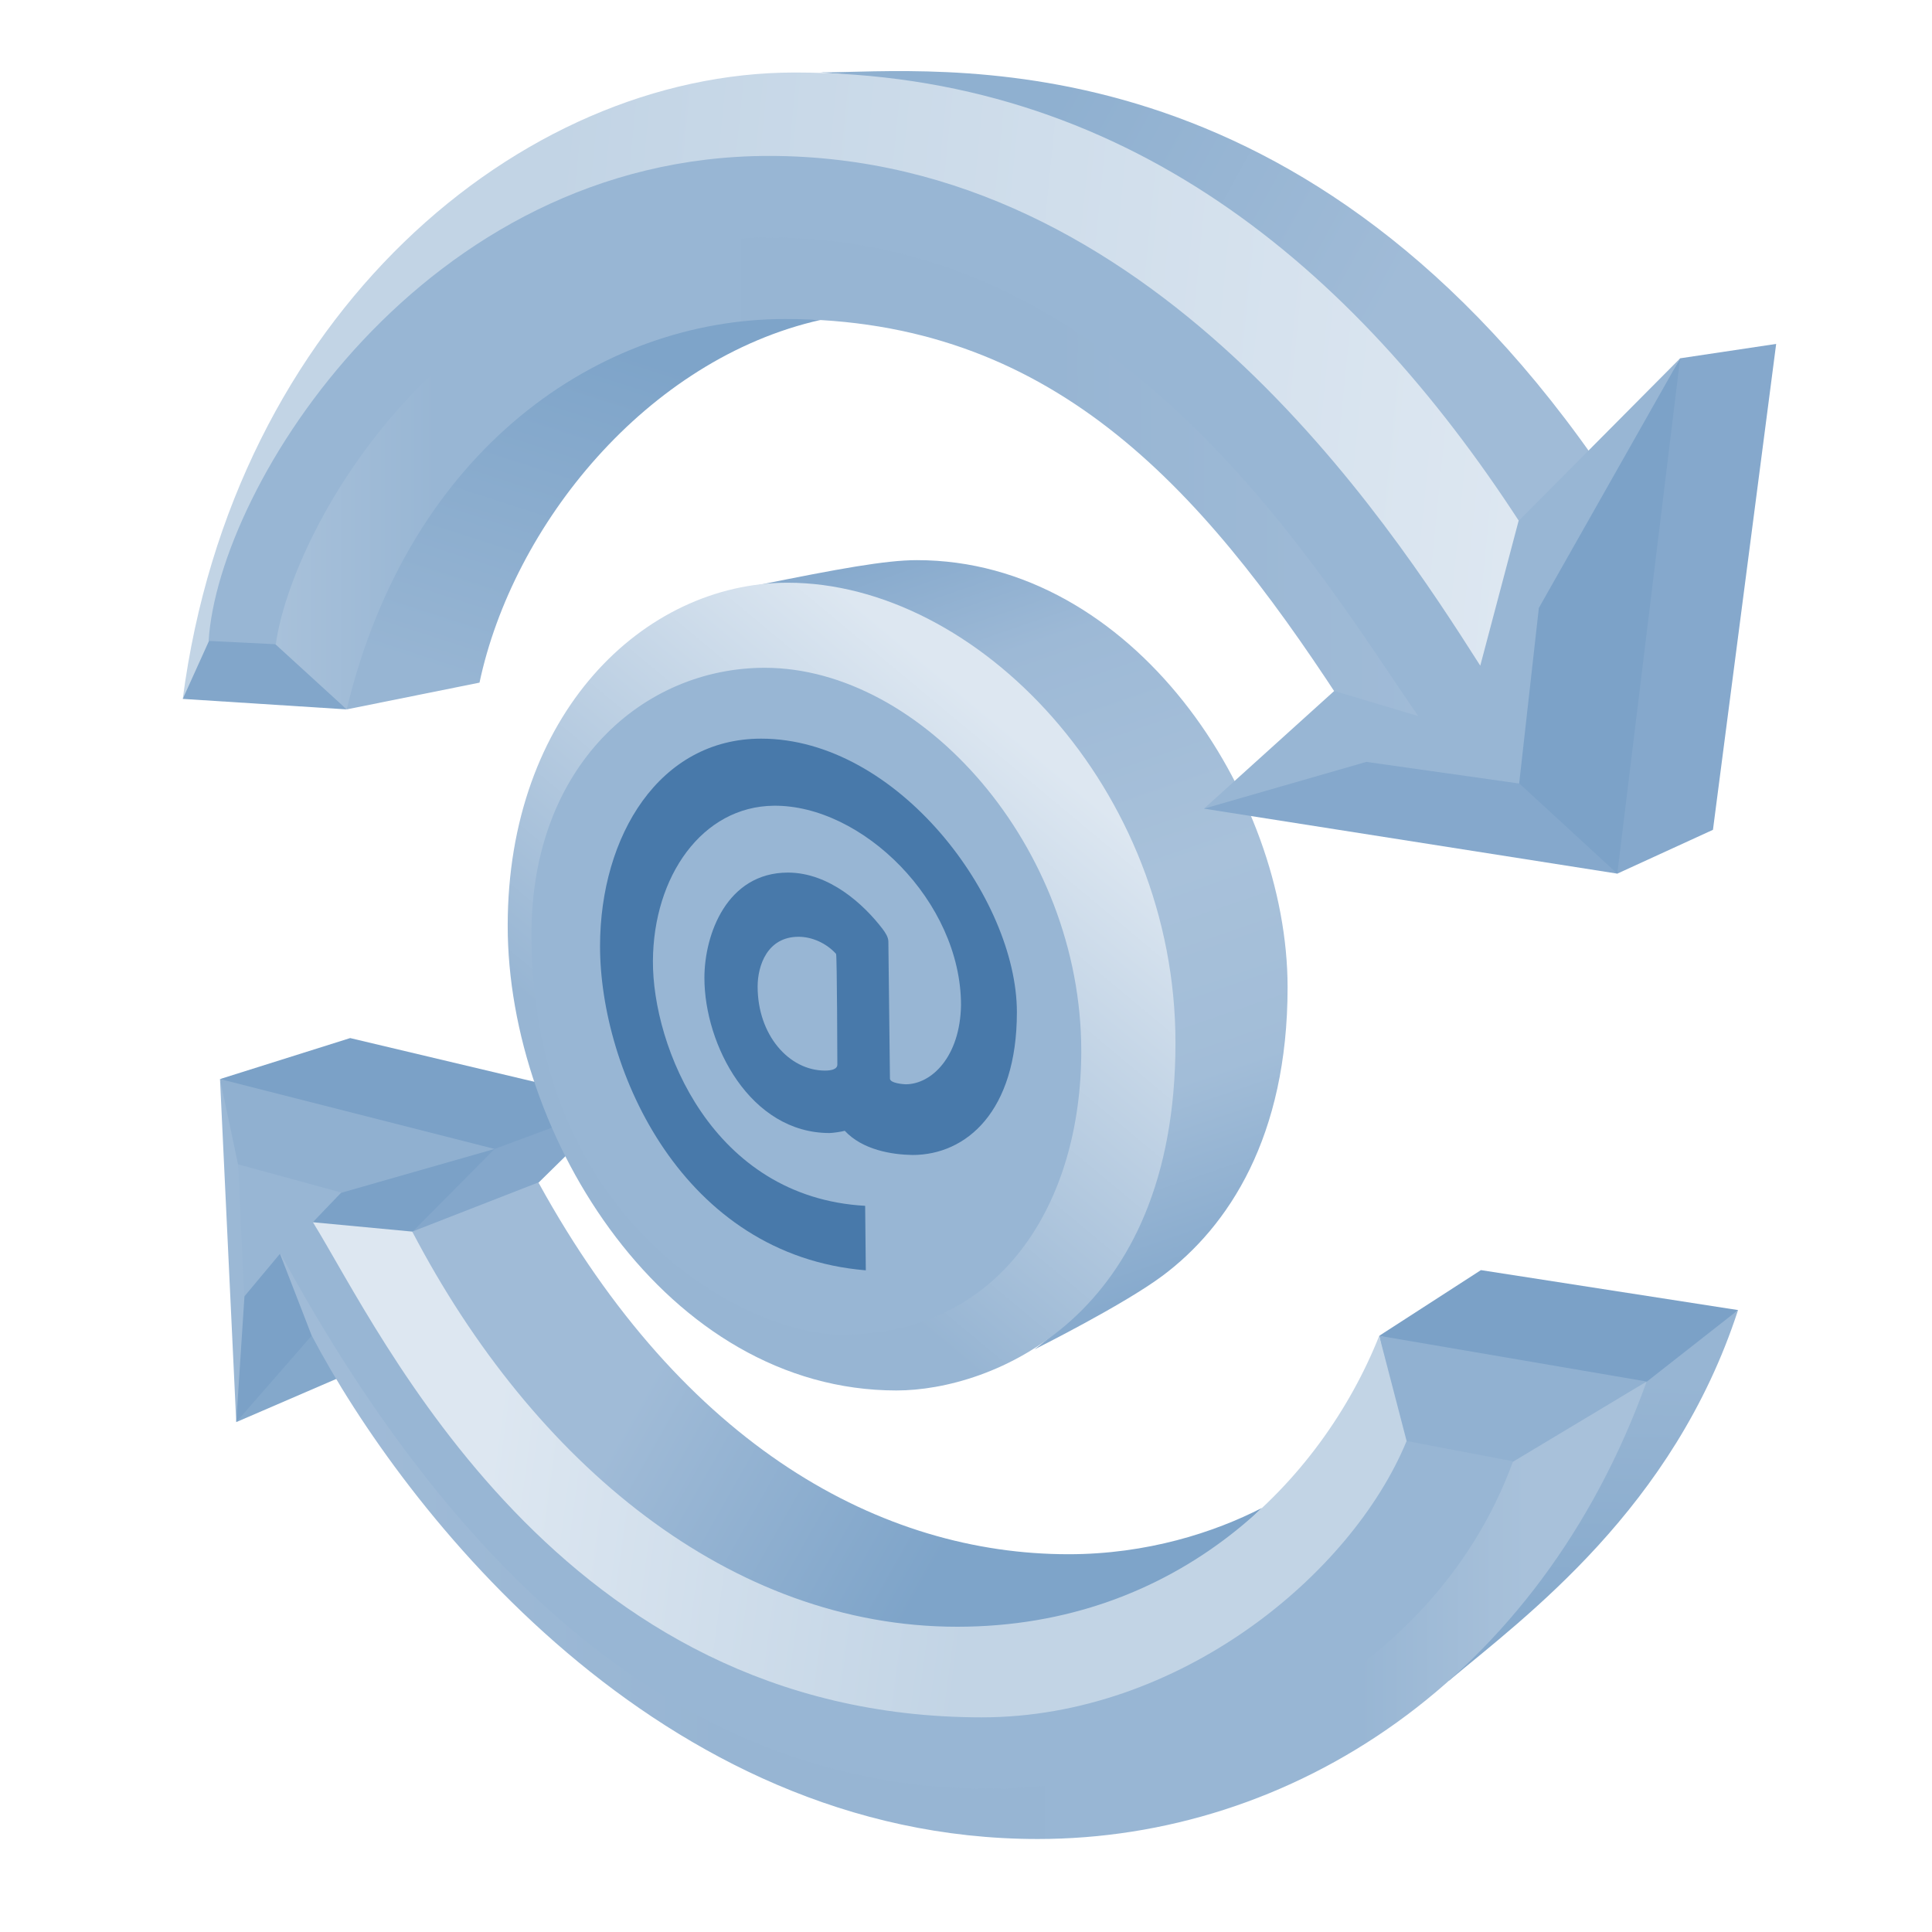 <?xml version="1.0" encoding="UTF-8" standalone="no"?>
<!DOCTYPE svg PUBLIC "-//W3C//DTD SVG 1.1 Tiny//EN" "http://www.w3.org/Graphics/SVG/1.1/DTD/svg11-tiny.dtd">
<svg xmlns="http://www.w3.org/2000/svg" xmlns:xlink="http://www.w3.org/1999/xlink" width="88" height="88" viewBox="0 0 88 88">
<rect fill="none" height="88" width="88"/>
<polygon fill="#84A8CB" points="13.797,59.469 15.453,62.75 10.761,64.775 "/>
<polygon fill="#7BA1C7" points="62.822,60.844 67.454,57.852 79.166,59.672 74.484,64.297 "/>
<polygon fill="#7BA1C7" points="10.021,49.15 15.95,47.283 28.258,50.204 22.063,53.797 "/>
<polygon fill="#9BB8D5" points="11.714,59.057 10.761,64.775 10.021,49.15 11.435,53.034 "/>
<linearGradient id="_11" gradientUnits="userSpaceOnUse" x1="72.77" y1="62.84" x2="72.14" y2="80.04">
<stop stop-color="#97B5D3" offset="0"/>
<stop stop-color="#7EA4C9" offset="1"/>
</linearGradient>
<path d="M79.166,59.672c-2.936,9.025-9.674,13.959-13.182,16.893l8.62-13.314L79.166,59.672z" fill="url(#_11)"/>
<polygon fill="#7BA1C7" points="12.876,56.288 14.328,60.688 10.761,64.775 11.203,58 "/>
<polygon fill="#7BA1C7" points="15.25,54 23.313,51.859 18.859,56.875 13.844,55.891 "/>
<polygon fill="#84A7CB" points="22.529,52.333 28.258,50.204 24.414,53.982 18.668,56.223 "/>
<linearGradient id="_12" gradientUnits="userSpaceOnUse" x1="30.28" y1="61.64" x2="43.78" y2="69.31">
<stop stop-color="#A0BBD7" offset="0"/>
<stop stop-color="#7EA4C9" offset="1"/>
</linearGradient>
<path d="M48.67,70.793c3.58,0,6.643-0.996,8.811-2.109c-4.15,4.209-9.992,5.7-13.953,5.7 c-13.027,0-22.402-12.509-24.75-18.286l5.745-2.24C31.158,65.936,40.203,70.793,48.67,70.793z" fill="url(#_12)"/>
<polygon fill="#90B0D0" points="11,53.781 10.021,49.15 22.529,52.333 14.453,54.641 "/>
<polygon fill="#91B1D1" points="63.875,66.016 62.822,60.844 75.003,62.926 68.781,66.984 "/>
<linearGradient id="_13" gradientUnits="userSpaceOnUse" x1="22.31" y1="65.7" x2="44.83" y2="68.75">
<stop stop-color="#DDE7F1" offset="0"/>
<stop stop-color="#C2D4E5" offset="1"/>
</linearGradient>
<path d="M62.822,60.844c-2.621,6.602-9.156,13.252-19.223,13.252 c-10.282,0-19.287-7.408-24.821-17.998l-5.184-0.488C15.917,59.743,25.484,78.7,43.75,78.7c13.297,0,19.408-9.746,20.422-12.669 L62.822,60.844z" fill="url(#_13)"/>
<linearGradient id="_14" gradientUnits="userSpaceOnUse" x1="69.5" y1="70.31" x2="15.38" y2="70.31">
<stop stop-color="#A8C1DA" offset="0"/>
<stop stop-color="#98B6D4" offset="0.14"/>
<stop stop-color="#97B5D3" offset="0.67"/>
<stop stop-color="#A0BBD7" offset="1"/>
</linearGradient>
<path d="M75.003,62.926c-4.901,13.627-16.201,20.838-27.737,20.838 c-17.267,0-28.895-15-33.075-22.945l-1.535-3.959c8.831,15.174,18.64,24.109,32.393,24.109c11.688,0,20.42-6.422,23.295-14.047 L75.003,62.926z" fill="url(#_14)"/>
<path d="M10.844,53.034l4.701,1.284l-1.294,1.35c3.103,5.018,11.175,22.555,30.467,22.555 c8.979,0,16.841-6.492,19.351-12.586l4.85,0.922c-3.79,10.387-15.307,14.918-23.868,14.918c-15.613,0-25.775-12.442-32.281-24.39 l-1.644,1.968L10.844,53.034z" fill="#98B6D4"/>
<linearGradient id="_15" gradientUnits="userSpaceOnUse" x1="43.19" y1="24.29" x2="54.76" y2="58.04">
<stop stop-color="#87AACD" offset="0"/>
<stop stop-color="#9DB9D6" offset="0.17"/>
<stop stop-color="#A8C1DA" offset="0.5"/>
<stop stop-color="#A2BDD8" offset="0.76"/>
<stop stop-color="#87AACD" offset="1"/>
</linearGradient>
<path d="M58.648,44.975c0,6.789-2.688,10.896-5.711,13.146c-1.797,1.335-5.822,3.345-5.822,3.345 c12.443-9.374,5.458-34.56-12.553-34.823c3.625-0.734,5.781-1.129,7.201-1.129C51.613,25.512,58.648,36.182,58.648,44.975z" fill="url(#_15)"/>
<path d="M49.459,47.875c0,6.898-3.8,13.334-11.084,13.334c-4.325,0-14.333-5.535-14.333-18.709 c0-7.689,5.275-12.375,10.792-12.375C43.271,30.125,49.459,39.787,49.459,47.875z" fill="#98B6D4"/>
<linearGradient id="_16" gradientUnits="userSpaceOnUse" x1="47.25" y1="34.33" x2="32.25" y2="52.33">
<stop stop-color="#DDE7F1" offset="0"/>
<stop stop-color="#97B5D3" offset="1"/>
</linearGradient>
<path d="M49.25,47.875c0,6.898-3.633,12.917-10.917,12.917c-4.325,0-14.125-5.076-14.125-18.25 c0-7.689,5.109-12.125,10.625-12.125C41.978,30.417,49.25,38.554,49.25,47.875z M35.875,26.542c-6.564,0-12.75,5.983-12.75,15.625 c0,9.617,7.249,21.167,17.708,21.167c4.284,0,12.708-3.243,12.708-15.834C53.542,35.913,44.502,26.542,35.875,26.542z" fill="url(#_16)"/>
<path d="M46.318,46.104c0,4.533-2.313,6.504-4.754,6.504c-0.954-0.016-2.277-0.233-3.086-1.102 c-0.129,0.041-0.56,0.102-0.693,0.102c-3.618,0-5.7-4.024-5.7-7.065c0.001-1.983,1.022-4.791,3.8-4.798 c1.886,0,3.457,1.442,4.319,2.572c0.137,0.18,0.258,0.379,0.26,0.566c0.002,0.21,0.068,5.999,0.072,6.243 c0.002,0.221,0.644,0.26,0.713,0.262c1.188,0,2.484-1.259,2.524-3.605c0-4.724-4.501-9.12-8.524-9.083 c-3.271,0.03-5.488,3.223-5.509,7.067c-0.023,3.882,2.681,10.765,9.667,11.157c0.005,0.777,0.028,2.767,0.03,2.938 c-8.344-0.688-12.106-9.104-12.106-14.776c0.01-5.028,2.711-9.441,7.336-9.441C40.878,33.642,46.318,40.912,46.318,46.104z M38.082,43.448c-0.445-0.491-1.098-0.779-1.707-0.779c-1.438,0-1.866,1.331-1.866,2.269c0,2.203,1.426,3.826,3.068,3.826 c0.29,0,0.566-0.062,0.563-0.277C38.141,48.486,38.127,43.552,38.082,43.448z" fill="#4879AA"/>
<linearGradient id="_17" gradientUnits="userSpaceOnUse" x1="23.68" y1="31.81" x2="28.74" y2="16.09">
<stop stop-color="#97B5D3" offset="0"/>
<stop stop-color="#7EA4C9" offset="1"/>
</linearGradient>
<path d="M21.841,31.093c1.517-7.152,7.593-14.731,15.543-16.523 c-12.223-1.207-19.357,8.29-21.665,16.711c0,0,0.073,1.031,0.073,1.03L21.841,31.093z" fill="url(#_17)"/>
<linearGradient id="_18" gradientUnits="userSpaceOnUse" x1="46.98" y1="6.55" x2="62.61" y2="15.12">
<stop stop-color="#8FB0D0" offset="0"/>
<stop stop-color="#A0BBD7" offset="1"/>
</linearGradient>
<path d="M72.594,20.86C58.841,1.271,42.613,3.297,37.359,3.297 c11.892,0.92,21.475,5.828,32.032,20.813L72.594,20.86z" fill="url(#_18)"/>
<linearGradient id="_19" gradientUnits="userSpaceOnUse" x1="69.16" y1="22.16" x2="24.08" y2="17.66">
<stop stop-color="#DDE7F1" offset="0"/>
<stop stop-color="#C2D4E5" offset="1"/>
</linearGradient>
<path d="M67.594,31.625C57.518,15.184,46.482,7.656,35.022,7.656 c-12.503,0-23.295,10.224-25.272,22.031l-1.426,2.146c2.287-17.459,15.323-28.53,27.877-28.53c14.976,0,25.434,8.804,33.017,20.477 L67.594,31.625z" fill="url(#_19)"/>
<polygon fill="#85A8CC" points="76.529,16.32 68.609,35.047 61.375,33.172 54.84,36.833 73.666,39.793 78.023,37.797 80.902,15.665 "/>
<polygon fill="#7CA2C8" points="69.531,27.641 76.529,16.32 73.666,39.793 69.084,35.577 "/>
<linearGradient id="_20" gradientUnits="userSpaceOnUse" x1="12.53" y1="22" x2="64.94" y2="22">
<stop stop-color="#A8C1DA" offset="0"/>
<stop stop-color="#98B6D4" offset="0.14"/>
<stop stop-color="#97B5D3" offset="0.67"/>
<stop stop-color="#A0BBD7" offset="1"/>
</linearGradient>
<path d="M15.792,32.312c2.844-11.856,11.524-17.781,19.958-17.781 c12.076,0,18.857,7.519,25.261,17.316l4.885,1.809C58.951,22.865,49.361,10.346,35.05,10.346c-11.049,0-20.77,8.923-22.987,19.171 L15.792,32.312z" fill="url(#_20)"/>
<polygon fill="#82A6CA" points="12.422,29.234 15.792,32.312 8.325,31.834 9.578,29.063 "/>
<path d="M69.169,23.729l-1.745,6.592c-4.197-6.592-14.98-23.219-32.395-23.219 c-15.737,0-25.085,15.032-25.526,22.091l3.059,0.151c0.745-5.328,7.952-18.523,22.528-18.523c16.141,0,25.055,15.369,29.51,21.796 l-3.828-1.145l-5.933,5.361l7.396-2.13l6.961,0.985l0.897-7.997l6.437-11.371L69.169,23.729z" fill="#98B6D4"/>
</svg>